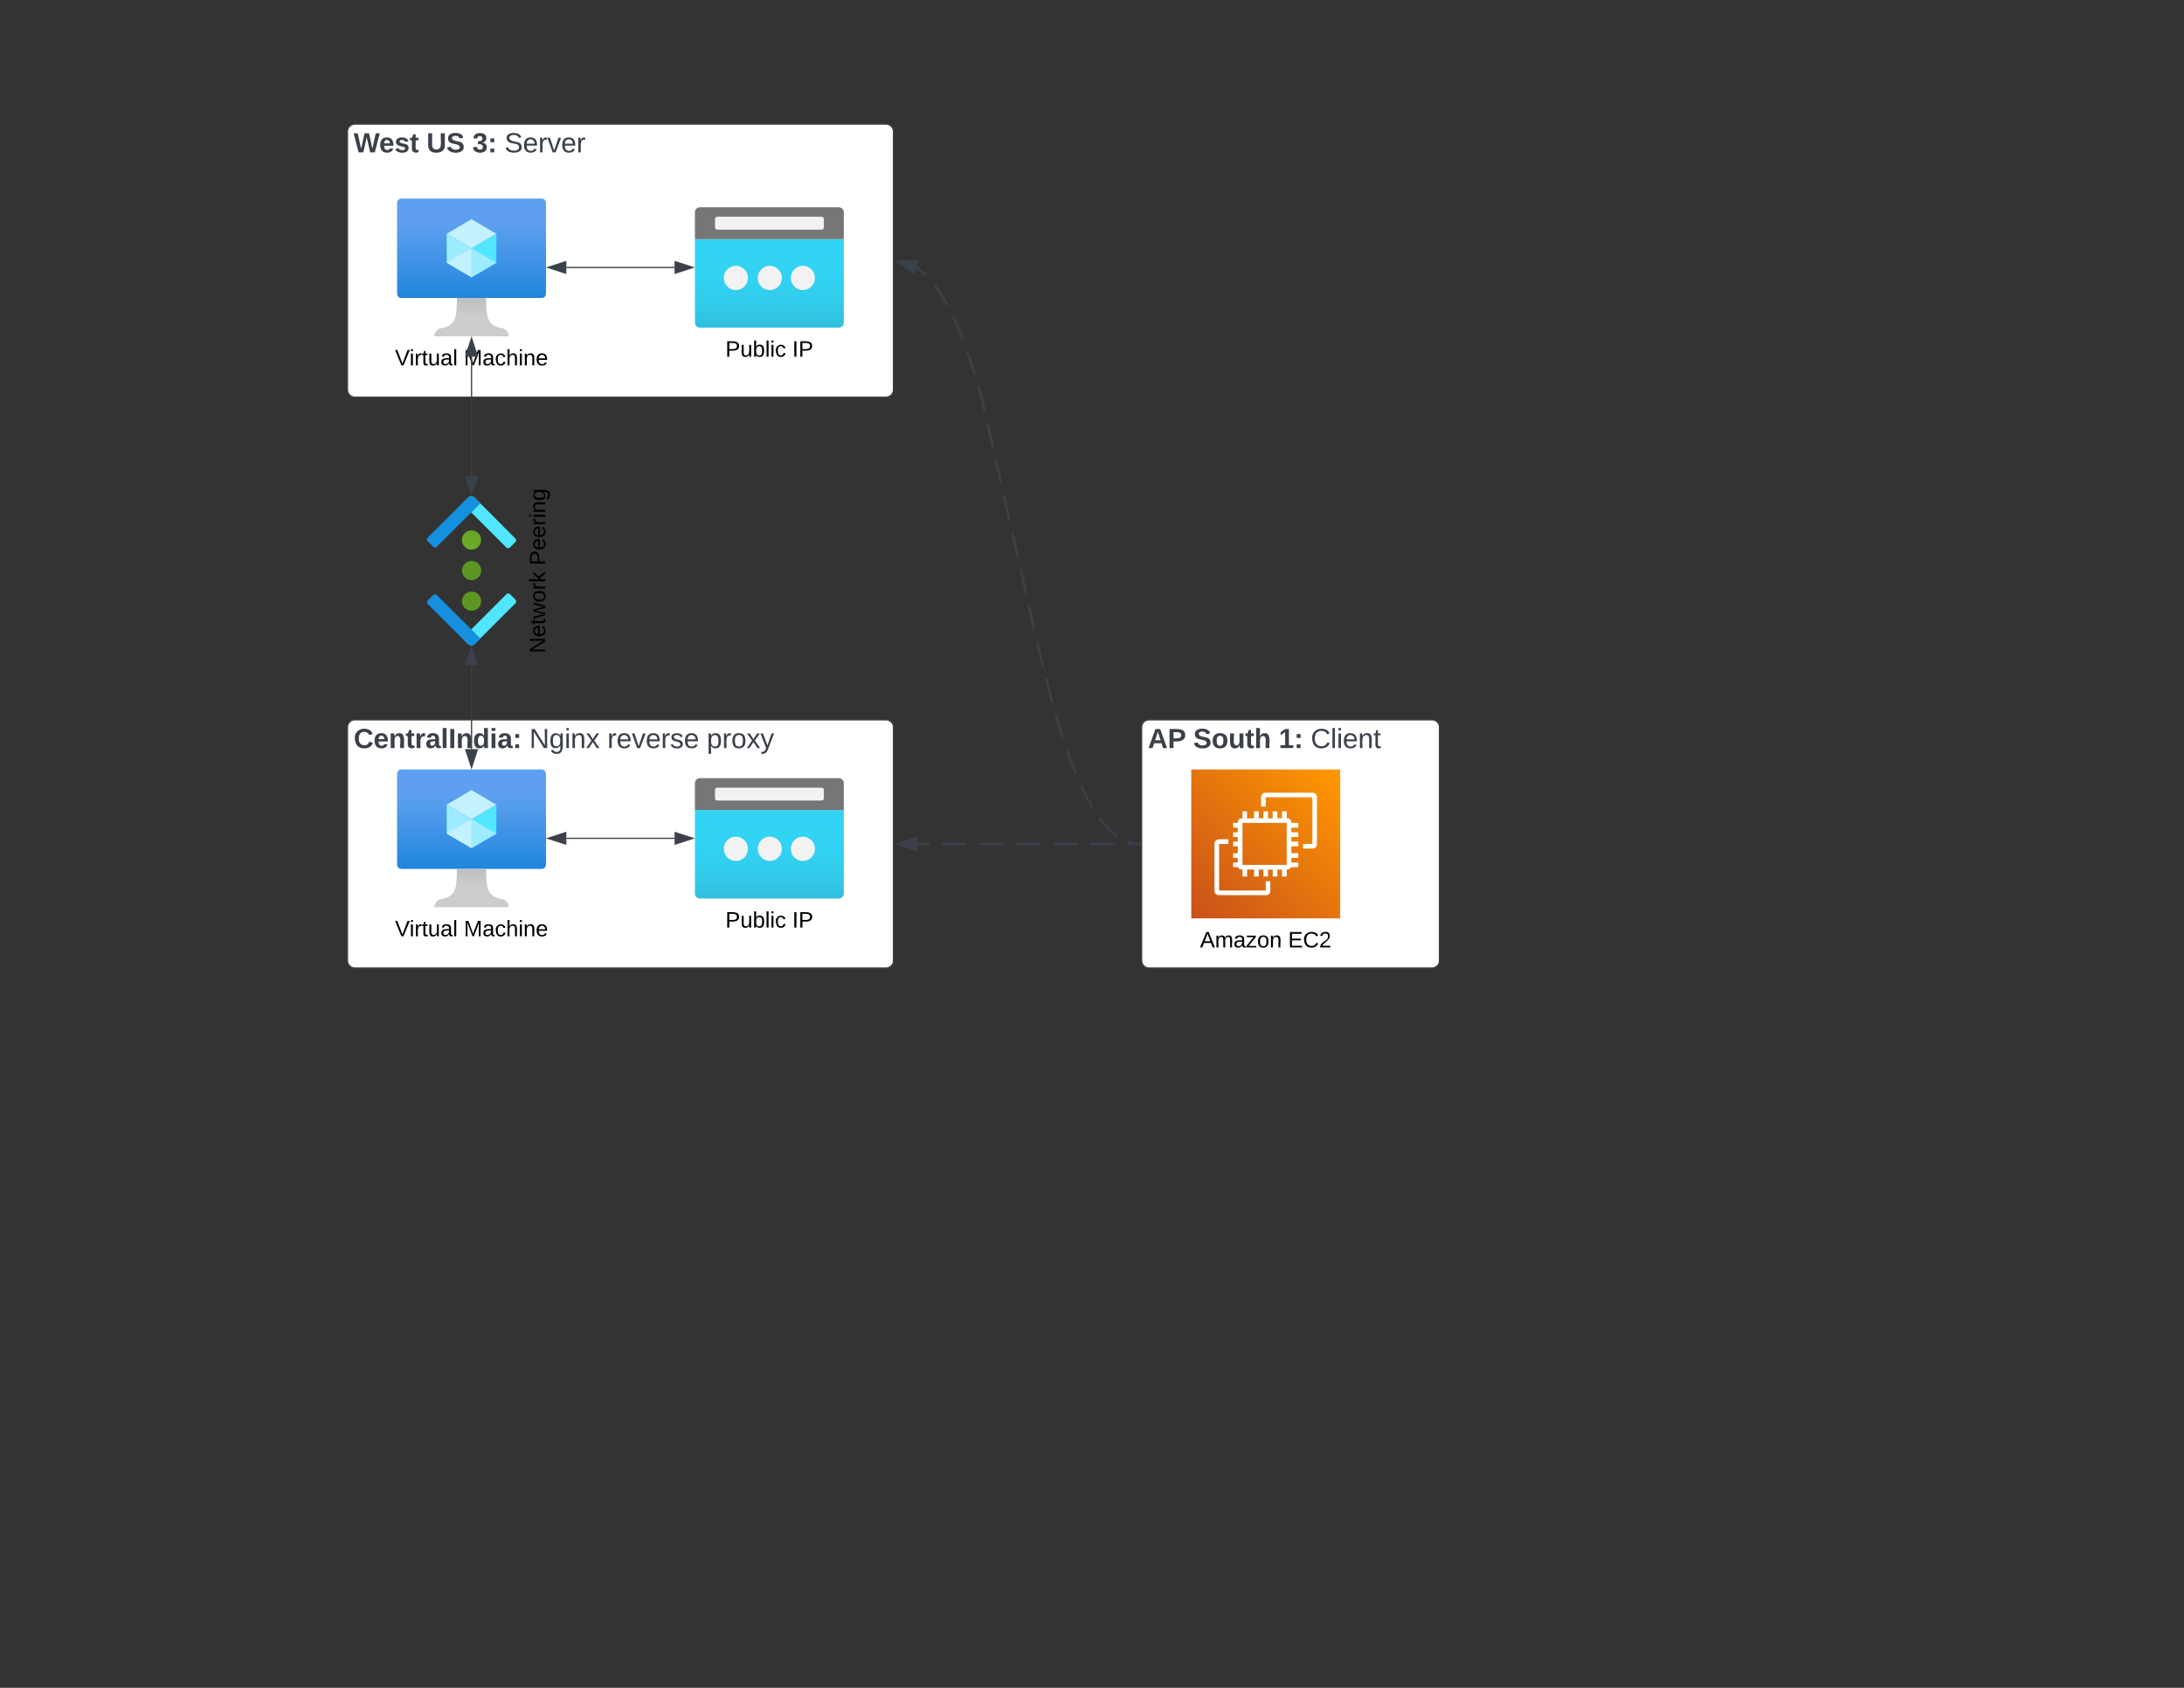 <svg xmlns="http://www.w3.org/2000/svg" xmlns:xlink="http://www.w3.org/1999/xlink" xmlns:lucid="lucid" width="1760" height="1360"><rect width="100%" height="100%" fill="#333333" stroke="none"/><g transform="translate(0 0)" lucid:page-tab-id="0_0"><path d="M920 586a6 6 0 0 1 6-6h228a6 6 0 0 1 6 6v188a6 6 0 0 1-6 6H926a6 6 0 0 1-6-6z" stroke="#3a414a" fill="#fff"/><path d="M920 586a6 6 0 0 1 6-6h208a6 6 0 0 1 6 6v28a6 6 0 0 1-6 6H926a6 6 0 0 1-6-6z" stroke="#000" stroke-opacity="0" fill="#fff" fill-opacity="0"/><use xlink:href="#a" transform="matrix(1,0,0,1,925,585) translate(0 17.778)"/><use xlink:href="#b" transform="matrix(1,0,0,1,925,585) translate(36.543 17.778)"/><use xlink:href="#c" transform="matrix(1,0,0,1,925,585) translate(105.432 17.778)"/><use xlink:href="#d" transform="matrix(1,0,0,1,925,585) translate(131.296 17.778)"/><path d="M280 586a6 6 0 0 1 6-6h428a6 6 0 0 1 6 6v188a6 6 0 0 1-6 6H286a6 6 0 0 1-6-6z" stroke="#3a414a" fill="#fff"/><path d="M280 586a6 6 0 0 1 6-6h408a6 6 0 0 1 6 6v28a6 6 0 0 1-6 6H286a6 6 0 0 1-6-6z" stroke="#000" stroke-opacity="0" fill="#fff" fill-opacity="0"/><use xlink:href="#e" transform="matrix(1,0,0,1,285,585) translate(0 17.778)"/><use xlink:href="#f" transform="matrix(1,0,0,1,285,585) translate(141.605 17.778)"/><use xlink:href="#g" transform="matrix(1,0,0,1,285,585) translate(204.444 17.778)"/><use xlink:href="#h" transform="matrix(1,0,0,1,285,585) translate(284.568 17.778)"/><path d="M280 106a6 6 0 0 1 6-6h428a6 6 0 0 1 6 6v208a6 6 0 0 1-6 6H286a6 6 0 0 1-6-6z" stroke="#3a414a" fill="#fff"/><path d="M960 620h120v120H960V620z" stroke="#000" stroke-opacity="0" fill="url(#i)"/><path d="M1001.26 696.92h35.66v-33.84h-35.66v33.84zm39.38-33.84h5.6v3.8h-5.6v3.7h5.6v3.8h-5.6v3.72h5.6v3.8h-5.6v5.6h5.6v3.73h-5.6v3.8h5.6v3.7h-5.85c-.5 1.17-1.58 1.9-2.9 1.9h-.58v5.62h-3.8v-5.6h-3.7v5.6h-3.8v-5.6h-3.72v5.6h-3.8v-5.6h-3.7v5.6h-3.8v-5.6h-5.63v5.6h-3.7v-5.6h-.67c-1.32 0-2.4-.75-2.9-1.9h-3.95v-3.72h3.7v-3.8h-3.7v-3.72h3.7v-5.6h-3.7v-3.8h3.7v-3.7h-3.7v-3.8h3.7v-3.73h-3.7v-3.8h3.7v-.57c0-1.74 1.4-3.14 3.15-3.14h.66v-5.6h3.7v5.6h5.63v-5.6h3.8v5.6h3.7v-5.6h3.8v5.6h3.7v-5.6h3.8v5.6h3.73v-5.6h3.8v5.6h.57c1.74 0 3.14 1.4 3.14 3.14v.58zm-20.64 54.5h-37.57V680h7.52v-3.72h-7.76c-1.9 0-3.48 1.5-3.48 3.4v38.13c0 1.9 1.57 3.48 3.47 3.48h38.13c1.9 0 3.38-1.57 3.38-3.47v-7.75h-3.7v7.52zm41.28-75.4v38.15c0 1.9-1.57 3.38-3.47 3.38h-7.75V680h7.52v-37.57H1020v7.52h-3.72v-7.76c0-1.9 1.5-3.48 3.4-3.48h38.13c1.9 0 3.48 1.57 3.48 3.47z" stroke="#000" stroke-opacity="0" fill="#fff"/><use xlink:href="#j" transform="matrix(1,0,0,1,930,749) translate(37.05 14.4)"/><use xlink:href="#k" transform="matrix(1,0,0,1,930,749) translate(108 14.4)"/><g stroke="#000" stroke-opacity="0"><path d="M412.64 459.96c0 4.28-3.47 7.74-7.74 7.74s-7.74-3.46-7.74-7.74c0-4.27 3.47-7.74 7.74-7.74s7.74 3.47 7.74 7.74z" fill="url(#l)" transform="matrix(6.123233995736766e-17,-1,1,6.123233995736766e-17,-80,840)"/><path d="M388.04 460.04c0 4.27-3.47 7.74-7.74 7.74s-7.74-3.47-7.74-7.74c0-4.28 3.47-7.74 7.74-7.74s7.74 3.46 7.74 7.74z" fill="url(#m)" transform="matrix(6.123233995736766e-17,-1,1,6.123233995736766e-17,-80,840)"/><path d="M363.32 460.04c0 4.27-3.47 7.74-7.74 7.74s-7.74-3.47-7.74-7.74c0-4.28 3.47-7.74 7.74-7.74s7.74 3.46 7.74 7.74z" fill="url(#n)" transform="matrix(6.123233995736766e-17,-1,1,6.123233995736766e-17,-80,840)"/><path d="M410.96 478.77l4.43 4.43c.77.8.82 2.05.04 2.84l-32.74 32.74c-1.56 1.54-4.13 1.54-5.7 0l-4.42-4.43 35.56-35.58c.78-.8 2.04-.8 2.82 0z" stroke-width=".71" fill="#50e6ff"/><path d="M344.7 483.86l4.42-4.44c.77-.8 2.02-.8 2.84 0l35.12 34.98-4.43 4.4c-1.55 1.57-4.1 1.6-5.68.05L344.7 486.7c-.82-.78-.82-2.06 0-2.84z" stroke-width=".71" fill="#1490df"/><path d="M372.5 405.6l4.44-4.43c1.56-1.55 4.13-1.55 5.7 0l32.72 32.74c.78.8.74 2.06-.04 2.85l-4.43 4.43c-.8.8-2.05.8-2.83 0L372.5 405.6z" stroke-width=".71" fill="#50e6ff"/><path d="M382.62 401.24l4.44 4.4-35.14 34.94c-.82.8-2.06.8-2.84 0l-4.48-4.48c-.8-.8-.8-2.06 0-2.84l32.3-32.1c1.6-1.57 4.13-1.53 5.68.03z" stroke-width=".71" fill="#1490df"/><path d="M344.65 483.86l-.06-47.72 1.97-.3 3.82 4.55 29.36-28.4 29.3 28.97 5.24-4.64 1.06.48v46.38l-.85.5-4.87-4.85-29.87 29.76-29.1-29-5.65 5.13z" fill-opacity="0"/></g><use xlink:href="#o" transform="matrix(6.123233995736766e-17,-1,1,6.123233995736766e-17,425,550) translate(23.625 14.4)"/><use xlink:href="#p" transform="matrix(6.123233995736766e-17,-1,1,6.123233995736766e-17,425,550) translate(94.475 14.4)"/><path d="M560 192.7h120v67.24c0 2.28-1.8 4.06-4.08 4.06H564.08c-2.28 0-4.08-1.78-4.08-4.06V192.7z" stroke="#000" stroke-opacity="0" fill="url(#q)"/><path d="M564.08 167h111.84c2.28 0 4.08 1.8 4.08 4.04v21.67H560V171c0-2.2 1.8-3.98 4.08-3.98z" stroke="#000" stroke-opacity="0" fill="#767676"/><path d="M656.72 223.94c0 5.4-4.36 9.8-9.72 9.8-5.37 0-9.72-4.4-9.72-9.8s4.36-9.8 9.72-9.8c5.37 0 9.72 4.4 9.72 9.8zM630.08 223.94c0 5.4-4.36 9.8-9.72 9.8-5.37 0-9.72-4.4-9.72-9.8s4.36-9.8 9.72-9.8c5.37 0 9.72 4.4 9.72 9.8zM602.72 223.94c0 5.4-4.36 9.8-9.72 9.8-5.37 0-9.72-4.4-9.72-9.8s4.36-9.8 9.72-9.8c5.37 0 9.72 4.4 9.72 9.8zM578.22 174.66h83.68c1.32 0 2.02.67 2.02 2v6.4c0 1.32-.7 1.98-2.02 1.98h-83.68c-1.32 0-2.02-.66-2.02-2v-6.38c0-1.33.7-2 2.02-2z" stroke="#000" stroke-opacity="0" fill="#f2f2f2"/><use xlink:href="#r" transform="matrix(1,0,0,1,530,273) translate(54.55 14.4)"/><use xlink:href="#s" transform="matrix(1,0,0,1,530,273) translate(108.45 14.4)"/><path d="M323.96 160h112.08c2.64 0 3.96 1.36 3.96 4v72.13c0 2.65-1.32 4-3.96 4H323.96c-2.64 0-3.96-1.35-3.96-4V164c0-2.64 1.32-4 3.96-4z" stroke="#000" stroke-opacity="0" fill="url(#t)"/><path d="M400.04 188.42v23.32L380 223.5v-23.4l20.04-11.68z" stroke="#000" stroke-opacity="0" fill="#50e6ff"/><path d="M399.92 188.34l-19.98 11.73-19.98-11.73 19.98-11.7 19.98 11.7z" stroke="#000" stroke-opacity="0" fill="#c3f1ff"/><path d="M380 200.17v23.32l-20.04-11.76v-23.32L380 200.17z" stroke="#000" stroke-opacity="0" fill="#9cebff"/><path d="M359.96 211.66l20.04-11.6v23.32l-20.04-11.72z" stroke="#000" stroke-opacity="0" fill="#c3f1ff"/><path d="M400.04 211.66L380 200.06v23.32l20.04-11.72z" stroke="#000" stroke-opacity="0" fill="#9cebff"/><path d="M404.06 264.33c-11.88-1.85-12.3-10.4-12.3-24.2h-23.58c0 13.8-.36 22.35-12.24 24.2-3.42.38-5.94 3.25-5.94 6.67h60c0-3.43-2.52-6.3-5.94-6.67z" stroke="#000" stroke-opacity="0" fill="url(#u)"/><use xlink:href="#v" transform="matrix(1,0,0,1,290,280) translate(28.3 14.4)"/><use xlink:href="#w" transform="matrix(1,0,0,1,290,280) translate(83.8 14.4)"/><path d="M323.96 620h112.08c2.64 0 3.96 1.36 3.96 4v72.13c0 2.65-1.32 4-3.96 4H323.96c-2.64 0-3.96-1.35-3.96-4V624c0-2.64 1.32-4 3.96-4z" stroke="#000" stroke-opacity="0" fill="url(#x)"/><path d="M400.04 648.42v23.32L380 683.5v-23.4l20.04-11.68z" stroke="#000" stroke-opacity="0" fill="#50e6ff"/><path d="M399.92 648.34l-19.98 11.73-19.98-11.73 19.98-11.7 19.98 11.7z" stroke="#000" stroke-opacity="0" fill="#c3f1ff"/><path d="M380 660.17v23.32l-20.04-11.76v-23.32L380 660.17z" stroke="#000" stroke-opacity="0" fill="#9cebff"/><path d="M359.96 671.66l20.04-11.6v23.32l-20.04-11.72z" stroke="#000" stroke-opacity="0" fill="#c3f1ff"/><path d="M400.04 671.66L380 660.06v23.32l20.04-11.72z" stroke="#000" stroke-opacity="0" fill="#9cebff"/><path d="M404.06 724.34c-11.88-1.86-12.3-10.4-12.3-24.2h-23.58c0 13.8-.36 22.34-12.24 24.2-3.42.37-5.94 3.24-5.94 6.66h60c0-3.42-2.52-6.3-5.94-6.66z" stroke="#000" stroke-opacity="0" fill="url(#y)"/><use xlink:href="#v" transform="matrix(1,0,0,1,290,740) translate(28.3 14.4)"/><use xlink:href="#w" transform="matrix(1,0,0,1,290,740) translate(83.8 14.4)"/><path d="M560 652.7h120v67.24c0 2.28-1.8 4.06-4.08 4.06H564.08c-2.28 0-4.08-1.78-4.08-4.06V652.7z" stroke="#000" stroke-opacity="0" fill="url(#z)"/><path d="M564.08 627h111.84c2.28 0 4.08 1.8 4.08 4.04v21.67H560V631c0-2.2 1.8-3.98 4.08-3.98z" stroke="#000" stroke-opacity="0" fill="#767676"/><path d="M656.72 683.94c0 5.4-4.36 9.8-9.72 9.8-5.37 0-9.72-4.4-9.72-9.8s4.36-9.8 9.72-9.8c5.37 0 9.72 4.4 9.72 9.8zM630.08 683.94c0 5.4-4.36 9.8-9.72 9.8-5.37 0-9.72-4.4-9.72-9.8s4.36-9.8 9.72-9.8c5.37 0 9.72 4.4 9.72 9.8zM602.72 683.94c0 5.4-4.36 9.8-9.72 9.8-5.37 0-9.72-4.4-9.72-9.8s4.36-9.8 9.72-9.8c5.37 0 9.72 4.4 9.72 9.8zM578.22 634.66h83.68c1.32 0 2.02.67 2.02 2v6.4c0 1.32-.7 1.98-2.02 1.98h-83.68c-1.32 0-2.02-.66-2.02-2v-6.38c0-1.33.7-2 2.02-2z" stroke="#000" stroke-opacity="0" fill="#f2f2f2"/><use xlink:href="#r" transform="matrix(1,0,0,1,530,733) translate(54.55 14.4)"/><use xlink:href="#s" transform="matrix(1,0,0,1,530,733) translate(108.45 14.4)"/><path d="M543.62 675.5h-87.24" stroke="#3a414a" fill="none"/><path d="M558.38 675.5l-14.26 4.63v-9.26zM441.62 675.5l14.26-4.63v9.26z" stroke="#3a414a" fill="#3a414a"/><path d="M543.62 215.5h-87.24" stroke="#3a414a" fill="none"/><path d="M558.38 215.5l-14.26 4.63v-9.26zM441.62 215.5l14.26-4.63v9.26z" stroke="#3a414a" fill="#3a414a"/><path d="M280 106a6 6 0 0 1 6-6h308a6 6 0 0 1 6 6v28a6 6 0 0 1-6 6H286a6 6 0 0 1-6-6z" stroke="#000" stroke-opacity="0" fill="#fff" fill-opacity="0"/><use xlink:href="#A" transform="matrix(1,0,0,1,285,105) translate(0 17.778)"/><use xlink:href="#B" transform="matrix(1,0,0,1,285,105) translate(58.704 17.778)"/><use xlink:href="#C" transform="matrix(1,0,0,1,285,105) translate(95.679 17.778)"/><use xlink:href="#D" transform="matrix(1,0,0,1,285,105) translate(121.543 17.778)"/><path d="M380 383.77v-96.4" stroke="#3a414a" fill="none"/><path d="M380 398.54l-4.63-14.27h9.26zM380 272.62l4.63 14.26h-9.26z" stroke="#3a414a" fill="#3a414a"/><path d="M380 536.25v67.37" stroke="#3a414a" fill="none"/><path d="M380 521.48l4.63 14.27h-9.26zM380 618.38l-4.63-14.26h9.26z" stroke="#3a414a" fill="#3a414a"/><path d="M918.5 680h-9.98m-9.97 0H878.6m-9.96 0H848.7m-9.98 0h-19.94m-9.97 0h-19.94m-9.97 0h-19.95m-9.98 0H739" stroke="#3a414a" stroke-width="2" stroke-linejoin="round" fill="none"/><path d="M919.5 681h-1.03v-2h1.03z" stroke="#3a414a" stroke-width=".05" fill="#3a414a"/><path d="M723.74 680l14.26-4.63v9.26z" stroke="#3a414a" stroke-width="2" fill="#3a414a"/><path d="M918.5 679.98h-.32l-1.3-.1-1.27-.12-1.26-.2-1.27-.23-1.27-.3-1.27-.36-1.3-.4-.56-.23m-8.83-4.75l-.3-.22-1.58-1.2-1.64-1.36-1.73-1.55-1.83-1.78-1.93-2.07-2.06-2.4-2.22-2.8-.7-.98m-5.6-8.37l-1.62-2.7-3.23-5.88-3.63-7.35-.84-1.88m-4-9.23l-4.27-10.8-2.8-8.04m-3.27-9.5l-5.8-19.28m-2.75-9.68l-4.95-19.5m-2.47-9.75l-3.5-13.76-1.3-5.8m-2.24-9.8L829.13 488m-2.23-9.8l-4.44-19.62m-2.23-9.8l-4.45-19.63m-2.23-9.8l-4.45-19.64m-2.23-9.8l-4.46-19.62m-2.2-9.8l-4.47-19.64m-2.23-9.8l-2.42-10.7-2.64-8.77m-2.9-9.64l-2.2-7.4-4.07-11.7m-3.46-9.45l-3.38-8.6-4.2-9.43-.24-.5m-4.56-8.97l-2.06-3.76-2.9-4.8-2.62-3.94-2.4-3.3-.87-1.12m-6.7-7.48l-.46-.45-1.72-1.56-1.64-1.35-1.57-1.2-1.5-1.04-1-.63" stroke="#3a414a" stroke-width="2" stroke-linejoin="round" fill="none"/><path d="M919.5 679v2l-1.05-.02.04-2z" stroke="#3a414a" stroke-width=".05" fill="#3a414a"/><path d="M723.6 210.93l15-.33-2.67 8.88z" stroke="#3a414a" stroke-width="2" fill="#3a414a"/><defs><path fill="#3a414a" d="M199 0l-22-63H83L61 0H9l90-248h61L250 0h-51zm-33-102l-36-108c-10 38-24 72-36 108h72" id="E"/><path fill="#3a414a" d="M24-248c93 1 206-16 204 79-1 75-69 88-152 82V0H24v-248zm52 121c47 0 100 7 100-41 0-47-54-39-100-39v80" id="F"/><g id="a"><use transform="matrix(0.062,0,0,0.062,0,0)" xlink:href="#E"/><use transform="matrix(0.062,0,0,0.062,15.988,0)" xlink:href="#F"/></g><path fill="#3a414a" d="M169-182c-1-43-94-46-97-3 18 66 151 10 154 114 3 95-165 93-204 36-6-8-10-19-12-30l50-8c3 46 112 56 116 5-17-69-150-10-154-114-4-87 153-88 188-35 5 8 8 18 10 28" id="G"/><path fill="#3a414a" d="M110-194c64 0 96 36 96 99 0 64-35 99-97 99-61 0-95-36-95-99 0-62 34-99 96-99zm-1 164c35 0 45-28 45-65 0-40-10-65-43-65-34 0-45 26-45 65 0 36 10 65 43 65" id="H"/><path fill="#3a414a" d="M85 4C-2 5 27-109 22-190h50c7 57-23 150 33 157 60-5 35-97 40-157h50l1 190h-47c-2-12 1-28-3-38-12 25-28 42-61 42" id="I"/><path fill="#3a414a" d="M115-3C79 11 28 4 28-45v-112H4v-33h27l15-45h31v45h36v33H77v99c-1 23 16 31 38 25v30" id="J"/><path fill="#3a414a" d="M114-157C55-157 80-60 75 0H25v-261h50l-1 109c12-26 28-41 61-42 86-1 58 113 63 194h-50c-7-57 23-157-34-157" id="K"/><g id="b"><use transform="matrix(0.062,0,0,0.062,0,0)" xlink:href="#G"/><use transform="matrix(0.062,0,0,0.062,14.815,0)" xlink:href="#H"/><use transform="matrix(0.062,0,0,0.062,28.333,0)" xlink:href="#I"/><use transform="matrix(0.062,0,0,0.062,41.852,0)" xlink:href="#J"/><use transform="matrix(0.062,0,0,0.062,49.198,0)" xlink:href="#K"/></g><path fill="#3a414a" d="M23 0v-37h61v-169l-59 37v-38l62-41h46v211h57V0H23" id="L"/><path fill="#3a414a" d="M35-132v-50h50v50H35zM35 0v-49h50V0H35" id="M"/><g id="c"><use transform="matrix(0.062,0,0,0.062,0,0)" xlink:href="#L"/><use transform="matrix(0.062,0,0,0.062,12.346,0)" xlink:href="#M"/></g><path fill="#3a414a" d="M212-179c-10-28-35-45-73-45-59 0-87 40-87 99 0 60 29 101 89 101 43 0 62-24 78-52l27 14C228-24 195 4 139 4 59 4 22-46 18-125c-6-104 99-153 187-111 19 9 31 26 39 46" id="N"/><path fill="#3a414a" d="M24 0v-261h32V0H24" id="O"/><path fill="#3a414a" d="M24-231v-30h32v30H24zM24 0v-190h32V0H24" id="P"/><path fill="#3a414a" d="M100-194c63 0 86 42 84 106H49c0 40 14 67 53 68 26 1 43-12 49-29l28 8c-11 28-37 45-77 45C44 4 14-33 15-96c1-61 26-98 85-98zm52 81c6-60-76-77-97-28-3 7-6 17-6 28h103" id="Q"/><path fill="#3a414a" d="M117-194c89-4 53 116 60 194h-32v-121c0-31-8-49-39-48C34-167 62-67 57 0H25l-1-190h30c1 10-1 24 2 32 11-22 29-35 61-36" id="R"/><path fill="#3a414a" d="M59-47c-2 24 18 29 38 22v24C64 9 27 4 27-40v-127H5v-23h24l9-43h21v43h35v23H59v120" id="S"/><g id="d"><use transform="matrix(0.062,0,0,0.062,0,0)" xlink:href="#N"/><use transform="matrix(0.062,0,0,0.062,15.988,0)" xlink:href="#O"/><use transform="matrix(0.062,0,0,0.062,20.864,0)" xlink:href="#P"/><use transform="matrix(0.062,0,0,0.062,25.741,0)" xlink:href="#Q"/><use transform="matrix(0.062,0,0,0.062,38.086,0)" xlink:href="#R"/><use transform="matrix(0.062,0,0,0.062,50.432,0)" xlink:href="#S"/></g><path fill="#3a414a" d="M67-125c0 53 21 87 73 88 37 1 54-22 65-47l45 17C233-25 199 4 140 4 58 4 20-42 15-125 8-235 124-281 211-232c18 10 29 29 36 50l-46 12c-8-25-30-41-62-41-52 0-71 34-72 86" id="T"/><path fill="#3a414a" d="M185-48c-13 30-37 53-82 52C43 2 14-33 14-96s30-98 90-98c62 0 83 45 84 108H66c0 31 8 55 39 56 18 0 30-7 34-22zm-45-69c5-46-57-63-70-21-2 6-4 13-4 21h74" id="U"/><path fill="#3a414a" d="M135-194c87-1 58 113 63 194h-50c-7-57 23-157-34-157-59 0-34 97-39 157H25l-1-190h47c2 12-1 28 3 38 12-26 28-41 61-42" id="V"/><path fill="#3a414a" d="M135-150c-39-12-60 13-60 57V0H25l-1-190h47c2 13-1 29 3 40 6-28 27-53 61-41v41" id="W"/><path fill="#3a414a" d="M133-34C117-15 103 5 69 4 32 3 11-16 11-54c-1-60 55-63 116-61 1-26-3-47-28-47-18 1-26 9-28 27l-52-2c7-38 36-58 82-57s74 22 75 68l1 82c-1 14 12 18 25 15v27c-30 8-71 5-69-32zm-48 3c29 0 43-24 42-57-32 0-66-3-65 30 0 17 8 27 23 27" id="X"/><path fill="#3a414a" d="M25 0v-261h50V0H25" id="Y"/><path fill="#3a414a" d="M24 0v-248h52V0H24" id="Z"/><path fill="#3a414a" d="M88-194c31-1 46 15 58 34l-1-101h50l1 261h-48c-2-10 0-23-3-31C134-8 116 4 84 4 32 4 16-41 15-95c0-56 19-97 73-99zm17 164c33 0 40-30 41-66 1-37-9-64-41-64s-38 30-39 65c0 43 13 65 39 65" id="aa"/><path fill="#3a414a" d="M25-224v-37h50v37H25zM25 0v-190h50V0H25" id="ab"/><g id="e"><use transform="matrix(0.062,0,0,0.062,0,0)" xlink:href="#T"/><use transform="matrix(0.062,0,0,0.062,15.988,0)" xlink:href="#U"/><use transform="matrix(0.062,0,0,0.062,28.333,0)" xlink:href="#V"/><use transform="matrix(0.062,0,0,0.062,41.852,0)" xlink:href="#J"/><use transform="matrix(0.062,0,0,0.062,49.198,0)" xlink:href="#W"/><use transform="matrix(0.062,0,0,0.062,57.84,0)" xlink:href="#X"/><use transform="matrix(0.062,0,0,0.062,70.185,0)" xlink:href="#Y"/><use transform="matrix(0.062,0,0,0.062,76.358,0)" xlink:href="#Z"/><use transform="matrix(0.062,0,0,0.062,82.531,0)" xlink:href="#V"/><use transform="matrix(0.062,0,0,0.062,96.049,0)" xlink:href="#aa"/><use transform="matrix(0.062,0,0,0.062,109.568,0)" xlink:href="#ab"/><use transform="matrix(0.062,0,0,0.062,115.741,0)" xlink:href="#X"/><use transform="matrix(0.062,0,0,0.062,128.086,0)" xlink:href="#M"/></g><path fill="#3a414a" d="M190 0L58-211 59 0H30v-248h39L202-35l-2-213h31V0h-41" id="ac"/><path fill="#3a414a" d="M177-190C167-65 218 103 67 71c-23-6-38-20-44-43l32-5c15 47 100 32 89-28v-30C133-14 115 1 83 1 29 1 15-40 15-95c0-56 16-97 71-98 29-1 48 16 59 35 1-10 0-23 2-32h30zM94-22c36 0 50-32 50-73 0-42-14-75-50-75-39 0-46 34-46 75s6 73 46 73" id="ad"/><path fill="#3a414a" d="M141 0L90-78 38 0H4l68-98-65-92h35l48 74 47-74h35l-64 92 68 98h-35" id="ae"/><g id="f"><use transform="matrix(0.062,0,0,0.062,0,0)" xlink:href="#ac"/><use transform="matrix(0.062,0,0,0.062,15.988,0)" xlink:href="#ad"/><use transform="matrix(0.062,0,0,0.062,28.333,0)" xlink:href="#P"/><use transform="matrix(0.062,0,0,0.062,33.21,0)" xlink:href="#R"/><use transform="matrix(0.062,0,0,0.062,45.556,0)" xlink:href="#ae"/></g><path fill="#3a414a" d="M114-163C36-179 61-72 57 0H25l-1-190h30c1 12-1 29 2 39 6-27 23-49 58-41v29" id="af"/><path fill="#3a414a" d="M108 0H70L1-190h34L89-25l56-165h34" id="ag"/><path fill="#3a414a" d="M135-143c-3-34-86-38-87 0 15 53 115 12 119 90S17 21 10-45l28-5c4 36 97 45 98 0-10-56-113-15-118-90-4-57 82-63 122-42 12 7 21 19 24 35" id="ah"/><g id="g"><use transform="matrix(0.062,0,0,0.062,0,0)" xlink:href="#af"/><use transform="matrix(0.062,0,0,0.062,7.346,0)" xlink:href="#Q"/><use transform="matrix(0.062,0,0,0.062,19.691,0)" xlink:href="#ag"/><use transform="matrix(0.062,0,0,0.062,30.802,0)" xlink:href="#Q"/><use transform="matrix(0.062,0,0,0.062,43.148,0)" xlink:href="#af"/><use transform="matrix(0.062,0,0,0.062,50.494,0)" xlink:href="#ah"/><use transform="matrix(0.062,0,0,0.062,61.605,0)" xlink:href="#Q"/></g><path fill="#3a414a" d="M115-194c55 1 70 41 70 98S169 2 115 4C84 4 66-9 55-30l1 105H24l-1-265h31l2 30c10-21 28-34 59-34zm-8 174c40 0 45-34 45-75s-6-73-45-74c-42 0-51 32-51 76 0 43 10 73 51 73" id="ai"/><path fill="#3a414a" d="M100-194c62-1 85 37 85 99 1 63-27 99-86 99S16-35 15-95c0-66 28-99 85-99zM99-20c44 1 53-31 53-75 0-43-8-75-51-75s-53 32-53 75 10 74 51 75" id="aj"/><path fill="#3a414a" d="M179-190L93 31C79 59 56 82 12 73V49c39 6 53-20 64-50L1-190h34L92-34l54-156h33" id="ak"/><g id="h"><use transform="matrix(0.062,0,0,0.062,0,0)" xlink:href="#ai"/><use transform="matrix(0.062,0,0,0.062,12.346,0)" xlink:href="#af"/><use transform="matrix(0.062,0,0,0.062,19.691,0)" xlink:href="#aj"/><use transform="matrix(0.062,0,0,0.062,32.037,0)" xlink:href="#ae"/><use transform="matrix(0.062,0,0,0.062,43.148,0)" xlink:href="#ak"/></g><linearGradient gradientUnits="userSpaceOnUse" id="i" x1="960" y1="740" x2="1080" y2="620"><stop offset="0%" stop-color="#c8511b"/><stop offset="100%" stop-color="#f90"/></linearGradient><path d="M205 0l-28-72H64L36 0H1l101-248h38L239 0h-34zm-38-99l-47-123c-12 45-31 82-46 123h93" id="al"/><path d="M210-169c-67 3-38 105-44 169h-31v-121c0-29-5-50-35-48C34-165 62-65 56 0H25l-1-190h30c1 10-1 24 2 32 10-44 99-50 107 0 11-21 27-35 58-36 85-2 47 119 55 194h-31v-121c0-29-5-49-35-48" id="am"/><path d="M141-36C126-15 110 5 73 4 37 3 15-17 15-53c-1-64 63-63 125-63 3-35-9-54-41-54-24 1-41 7-42 31l-33-3c5-37 33-52 76-52 45 0 72 20 72 64v82c-1 20 7 32 28 27v20c-31 9-61-2-59-35zM48-53c0 20 12 33 32 33 41-3 63-29 60-74-43 2-92-5-92 41" id="an"/><path d="M9 0v-24l116-142H16v-24h144v24L44-24h123V0H9" id="ao"/><path d="M100-194c62-1 85 37 85 99 1 63-27 99-86 99S16-35 15-95c0-66 28-99 85-99zM99-20c44 1 53-31 53-75 0-43-8-75-51-75s-53 32-53 75 10 74 51 75" id="ap"/><path d="M117-194c89-4 53 116 60 194h-32v-121c0-31-8-49-39-48C34-167 62-67 57 0H25l-1-190h30c1 10-1 24 2 32 11-22 29-35 61-36" id="aq"/><g id="j"><use transform="matrix(0.05,0,0,0.05,0,0)" xlink:href="#al"/><use transform="matrix(0.05,0,0,0.05,12,0)" xlink:href="#am"/><use transform="matrix(0.05,0,0,0.05,26.95,0)" xlink:href="#an"/><use transform="matrix(0.05,0,0,0.05,36.95,0)" xlink:href="#ao"/><use transform="matrix(0.05,0,0,0.05,45.95,0)" xlink:href="#ap"/><use transform="matrix(0.05,0,0,0.05,55.95,0)" xlink:href="#aq"/></g><path d="M30 0v-248h187v28H63v79h144v27H63v87h162V0H30" id="ar"/><path d="M212-179c-10-28-35-45-73-45-59 0-87 40-87 99 0 60 29 101 89 101 43 0 62-24 78-52l27 14C228-24 195 4 139 4 59 4 22-46 18-125c-6-104 99-153 187-111 19 9 31 26 39 46" id="as"/><path d="M101-251c82-7 93 87 43 132L82-64C71-53 59-42 53-27h129V0H18c2-99 128-94 128-182 0-28-16-43-45-43s-46 15-49 41l-32-3c6-41 34-60 81-64" id="at"/><g id="k"><use transform="matrix(0.05,0,0,0.05,0,0)" xlink:href="#ar"/><use transform="matrix(0.05,0,0,0.05,12,0)" xlink:href="#as"/><use transform="matrix(0.05,0,0,0.05,24.95,0)" xlink:href="#at"/></g><linearGradient gradientUnits="userSpaceOnUse" id="l" x1="337.69" y1="434.74" x2="422.63" y2="485.57"><stop offset="0%" stop-color="#86d633"/><stop offset="100%" stop-color="#5e9624"/></linearGradient><linearGradient gradientUnits="userSpaceOnUse" id="m" x1="232.07" y1="447.28" x2="316.38" y2="498.17"><stop offset="0%" stop-color="#86d633"/><stop offset="100%" stop-color="#5e9624"/></linearGradient><linearGradient gradientUnits="userSpaceOnUse" id="n" x1="232.07" y1="447.28" x2="316.38" y2="498.17"><stop offset="0%" stop-color="#86d633"/><stop offset="100%" stop-color="#5e9624"/></linearGradient><path d="M190 0L58-211 59 0H30v-248h39L202-35l-2-213h31V0h-41" id="au"/><path d="M100-194c63 0 86 42 84 106H49c0 40 14 67 53 68 26 1 43-12 49-29l28 8c-11 28-37 45-77 45C44 4 14-33 15-96c1-61 26-98 85-98zm52 81c6-60-76-77-97-28-3 7-6 17-6 28h103" id="av"/><path d="M59-47c-2 24 18 29 38 22v24C64 9 27 4 27-40v-127H5v-23h24l9-43h21v43h35v23H59v120" id="aw"/><path d="M206 0h-36l-40-164L89 0H53L-1-190h32L70-26l43-164h34l41 164 42-164h31" id="ax"/><path d="M114-163C36-179 61-72 57 0H25l-1-190h30c1 12-1 29 2 39 6-27 23-49 58-41v29" id="ay"/><path d="M143 0L79-87 56-68V0H24v-261h32v163l83-92h37l-77 82L181 0h-38" id="az"/><g id="o"><use transform="matrix(0.05,0,0,0.05,0,0)" xlink:href="#au"/><use transform="matrix(0.05,0,0,0.05,12.95,0)" xlink:href="#av"/><use transform="matrix(0.05,0,0,0.05,22.95,0)" xlink:href="#aw"/><use transform="matrix(0.05,0,0,0.05,27.95,0)" xlink:href="#ax"/><use transform="matrix(0.05,0,0,0.05,40.9,0)" xlink:href="#ap"/><use transform="matrix(0.05,0,0,0.05,50.9,0)" xlink:href="#ay"/><use transform="matrix(0.05,0,0,0.05,56.85,0)" xlink:href="#az"/></g><path d="M30-248c87 1 191-15 191 75 0 78-77 80-158 76V0H30v-248zm33 125c57 0 124 11 124-50 0-59-68-47-124-48v98" id="aA"/><path d="M24-231v-30h32v30H24zM24 0v-190h32V0H24" id="aB"/><path d="M177-190C167-65 218 103 67 71c-23-6-38-20-44-43l32-5c15 47 100 32 89-28v-30C133-14 115 1 83 1 29 1 15-40 15-95c0-56 16-97 71-98 29-1 48 16 59 35 1-10 0-23 2-32h30zM94-22c36 0 50-32 50-73 0-42-14-75-50-75-39 0-46 34-46 75s6 73 46 73" id="aC"/><g id="p"><use transform="matrix(0.05,0,0,0.05,0,0)" xlink:href="#aA"/><use transform="matrix(0.05,0,0,0.05,12,0)" xlink:href="#av"/><use transform="matrix(0.05,0,0,0.05,22,0)" xlink:href="#av"/><use transform="matrix(0.05,0,0,0.05,32,0)" xlink:href="#ay"/><use transform="matrix(0.05,0,0,0.05,37.95,0)" xlink:href="#aB"/><use transform="matrix(0.05,0,0,0.05,41.9,0)" xlink:href="#aq"/><use transform="matrix(0.05,0,0,0.05,51.9,0)" xlink:href="#aC"/></g><linearGradient gradientUnits="userSpaceOnUse" id="q" x1="620" y1="263.9" x2="620" y2="167"><stop offset="0%" stop-color="#32bedd"/><stop offset="18%" stop-color="#32caea"/><stop offset="41%" stop-color="#32d2f2"/><stop offset="78%" stop-color="#32d4f5"/></linearGradient><path d="M84 4C-5 8 30-112 23-190h32v120c0 31 7 50 39 49 72-2 45-101 50-169h31l1 190h-30c-1-10 1-25-2-33-11 22-28 36-60 37" id="aD"/><path d="M115-194c53 0 69 39 70 98 0 66-23 100-70 100C84 3 66-7 56-30L54 0H23l1-261h32v101c10-23 28-34 59-34zm-8 174c40 0 45-34 45-75 0-40-5-75-45-74-42 0-51 32-51 76 0 43 10 73 51 73" id="aE"/><path d="M24 0v-261h32V0H24" id="aF"/><path d="M96-169c-40 0-48 33-48 73s9 75 48 75c24 0 41-14 43-38l32 2c-6 37-31 61-74 61-59 0-76-41-82-99-10-93 101-131 147-64 4 7 5 14 7 22l-32 3c-4-21-16-35-41-35" id="aG"/><g id="r"><use transform="matrix(0.05,0,0,0.05,0,0)" xlink:href="#aA"/><use transform="matrix(0.05,0,0,0.05,12,0)" xlink:href="#aD"/><use transform="matrix(0.05,0,0,0.05,22,0)" xlink:href="#aE"/><use transform="matrix(0.05,0,0,0.05,32,0)" xlink:href="#aF"/><use transform="matrix(0.05,0,0,0.05,35.95,0)" xlink:href="#aB"/><use transform="matrix(0.05,0,0,0.05,39.9,0)" xlink:href="#aG"/></g><path d="M33 0v-248h34V0H33" id="aH"/><g id="s"><use transform="matrix(0.05,0,0,0.05,0,0)" xlink:href="#aH"/><use transform="matrix(0.05,0,0,0.05,5,0)" xlink:href="#aA"/></g><linearGradient gradientUnits="userSpaceOnUse" id="t" x1="380" y1="271" x2="380" y2="160"><stop offset="0%" stop-color="#0078d4"/><stop offset="82%" stop-color="#5ea0ef"/></linearGradient><linearGradient gradientUnits="userSpaceOnUse" id="u" x1="380" y1="271" x2="380" y2="160"><stop offset="15%" stop-color="#ccc"/><stop offset="100%" stop-color="#707070"/></linearGradient><path d="M137 0h-34L2-248h35l83 218 83-218h36" id="aI"/><g id="v"><use transform="matrix(0.05,0,0,0.05,0,0)" xlink:href="#aI"/><use transform="matrix(0.05,0,0,0.05,11.65,0)" xlink:href="#aB"/><use transform="matrix(0.05,0,0,0.05,15.6,0)" xlink:href="#ay"/><use transform="matrix(0.05,0,0,0.05,21.55,0)" xlink:href="#aw"/><use transform="matrix(0.05,0,0,0.05,26.55,0)" xlink:href="#aD"/><use transform="matrix(0.05,0,0,0.05,36.55,0)" xlink:href="#an"/><use transform="matrix(0.05,0,0,0.05,46.55,0)" xlink:href="#aF"/></g><path d="M240 0l2-218c-23 76-54 145-80 218h-23L58-218 59 0H30v-248h44l77 211c21-75 51-140 76-211h43V0h-30" id="aJ"/><path d="M106-169C34-169 62-67 57 0H25v-261h32l-1 103c12-21 28-36 61-36 89 0 53 116 60 194h-32v-121c2-32-8-49-39-48" id="aK"/><g id="w"><use transform="matrix(0.05,0,0,0.05,0,0)" xlink:href="#aJ"/><use transform="matrix(0.05,0,0,0.05,14.95,0)" xlink:href="#an"/><use transform="matrix(0.05,0,0,0.05,24.95,0)" xlink:href="#aG"/><use transform="matrix(0.05,0,0,0.05,33.95,0)" xlink:href="#aK"/><use transform="matrix(0.05,0,0,0.05,43.95,0)" xlink:href="#aB"/><use transform="matrix(0.05,0,0,0.05,47.9,0)" xlink:href="#aq"/><use transform="matrix(0.05,0,0,0.05,57.9,0)" xlink:href="#av"/></g><linearGradient gradientUnits="userSpaceOnUse" id="x" x1="380" y1="731" x2="380" y2="620"><stop offset="0%" stop-color="#0078d4"/><stop offset="82%" stop-color="#5ea0ef"/></linearGradient><linearGradient gradientUnits="userSpaceOnUse" id="y" x1="380" y1="731" x2="380" y2="620"><stop offset="15%" stop-color="#ccc"/><stop offset="100%" stop-color="#707070"/></linearGradient><linearGradient gradientUnits="userSpaceOnUse" id="z" x1="620" y1="723.9" x2="620" y2="627"><stop offset="0%" stop-color="#32bedd"/><stop offset="18%" stop-color="#32caea"/><stop offset="41%" stop-color="#32d2f2"/><stop offset="78%" stop-color="#32d4f5"/></linearGradient><path fill="#3a414a" d="M275 0h-61l-44-196L126 0H64L0-248h53L97-49l45-199h58l43 199 44-199h52" id="aL"/><path fill="#3a414a" d="M137-138c1-29-70-34-71-4 15 46 118 7 119 86 1 83-164 76-172 9l43-7c4 19 20 25 44 25 33 8 57-30 24-41C81-84 22-81 20-136c-2-80 154-74 161-7" id="aM"/><g id="A"><use transform="matrix(0.062,0,0,0.062,0,0)" xlink:href="#aL"/><use transform="matrix(0.062,0,0,0.062,20.494,0)" xlink:href="#U"/><use transform="matrix(0.062,0,0,0.062,32.84,0)" xlink:href="#aM"/><use transform="matrix(0.062,0,0,0.062,45.185,0)" xlink:href="#J"/></g><path fill="#3a414a" d="M238-95c0 69-44 99-111 99C63 4 22-25 22-93v-155h51v151c-1 38 19 59 55 60 90 1 49-130 58-211h52v153" id="aN"/><g id="B"><use transform="matrix(0.062,0,0,0.062,0,0)" xlink:href="#aN"/><use transform="matrix(0.062,0,0,0.062,15.988,0)" xlink:href="#G"/></g><path fill="#3a414a" d="M128-127c34 4 56 21 59 58 7 91-148 94-172 28-4-9-6-17-7-26l51-5c1 24 16 35 40 36 23 0 39-12 38-36-1-31-31-36-65-34v-40c32 2 59-3 59-33 0-20-13-33-34-33s-33 13-35 32l-50-3c6-44 37-68 86-68 50 0 83 20 83 66 0 35-22 52-53 58" id="aO"/><g id="C"><use transform="matrix(0.062,0,0,0.062,0,0)" xlink:href="#aO"/><use transform="matrix(0.062,0,0,0.062,12.346,0)" xlink:href="#M"/></g><path fill="#3a414a" d="M185-189c-5-48-123-54-124 2 14 75 158 14 163 119 3 78-121 87-175 55-17-10-28-26-33-46l33-7c5 56 141 63 141-1 0-78-155-14-162-118-5-82 145-84 179-34 5 7 8 16 11 25" id="aP"/><g id="D"><use transform="matrix(0.062,0,0,0.062,0,0)" xlink:href="#aP"/><use transform="matrix(0.062,0,0,0.062,14.815,0)" xlink:href="#Q"/><use transform="matrix(0.062,0,0,0.062,27.16,0)" xlink:href="#af"/><use transform="matrix(0.062,0,0,0.062,34.506,0)" xlink:href="#ag"/><use transform="matrix(0.062,0,0,0.062,45.617,0)" xlink:href="#Q"/><use transform="matrix(0.062,0,0,0.062,57.963,0)" xlink:href="#af"/></g></defs></g></svg>